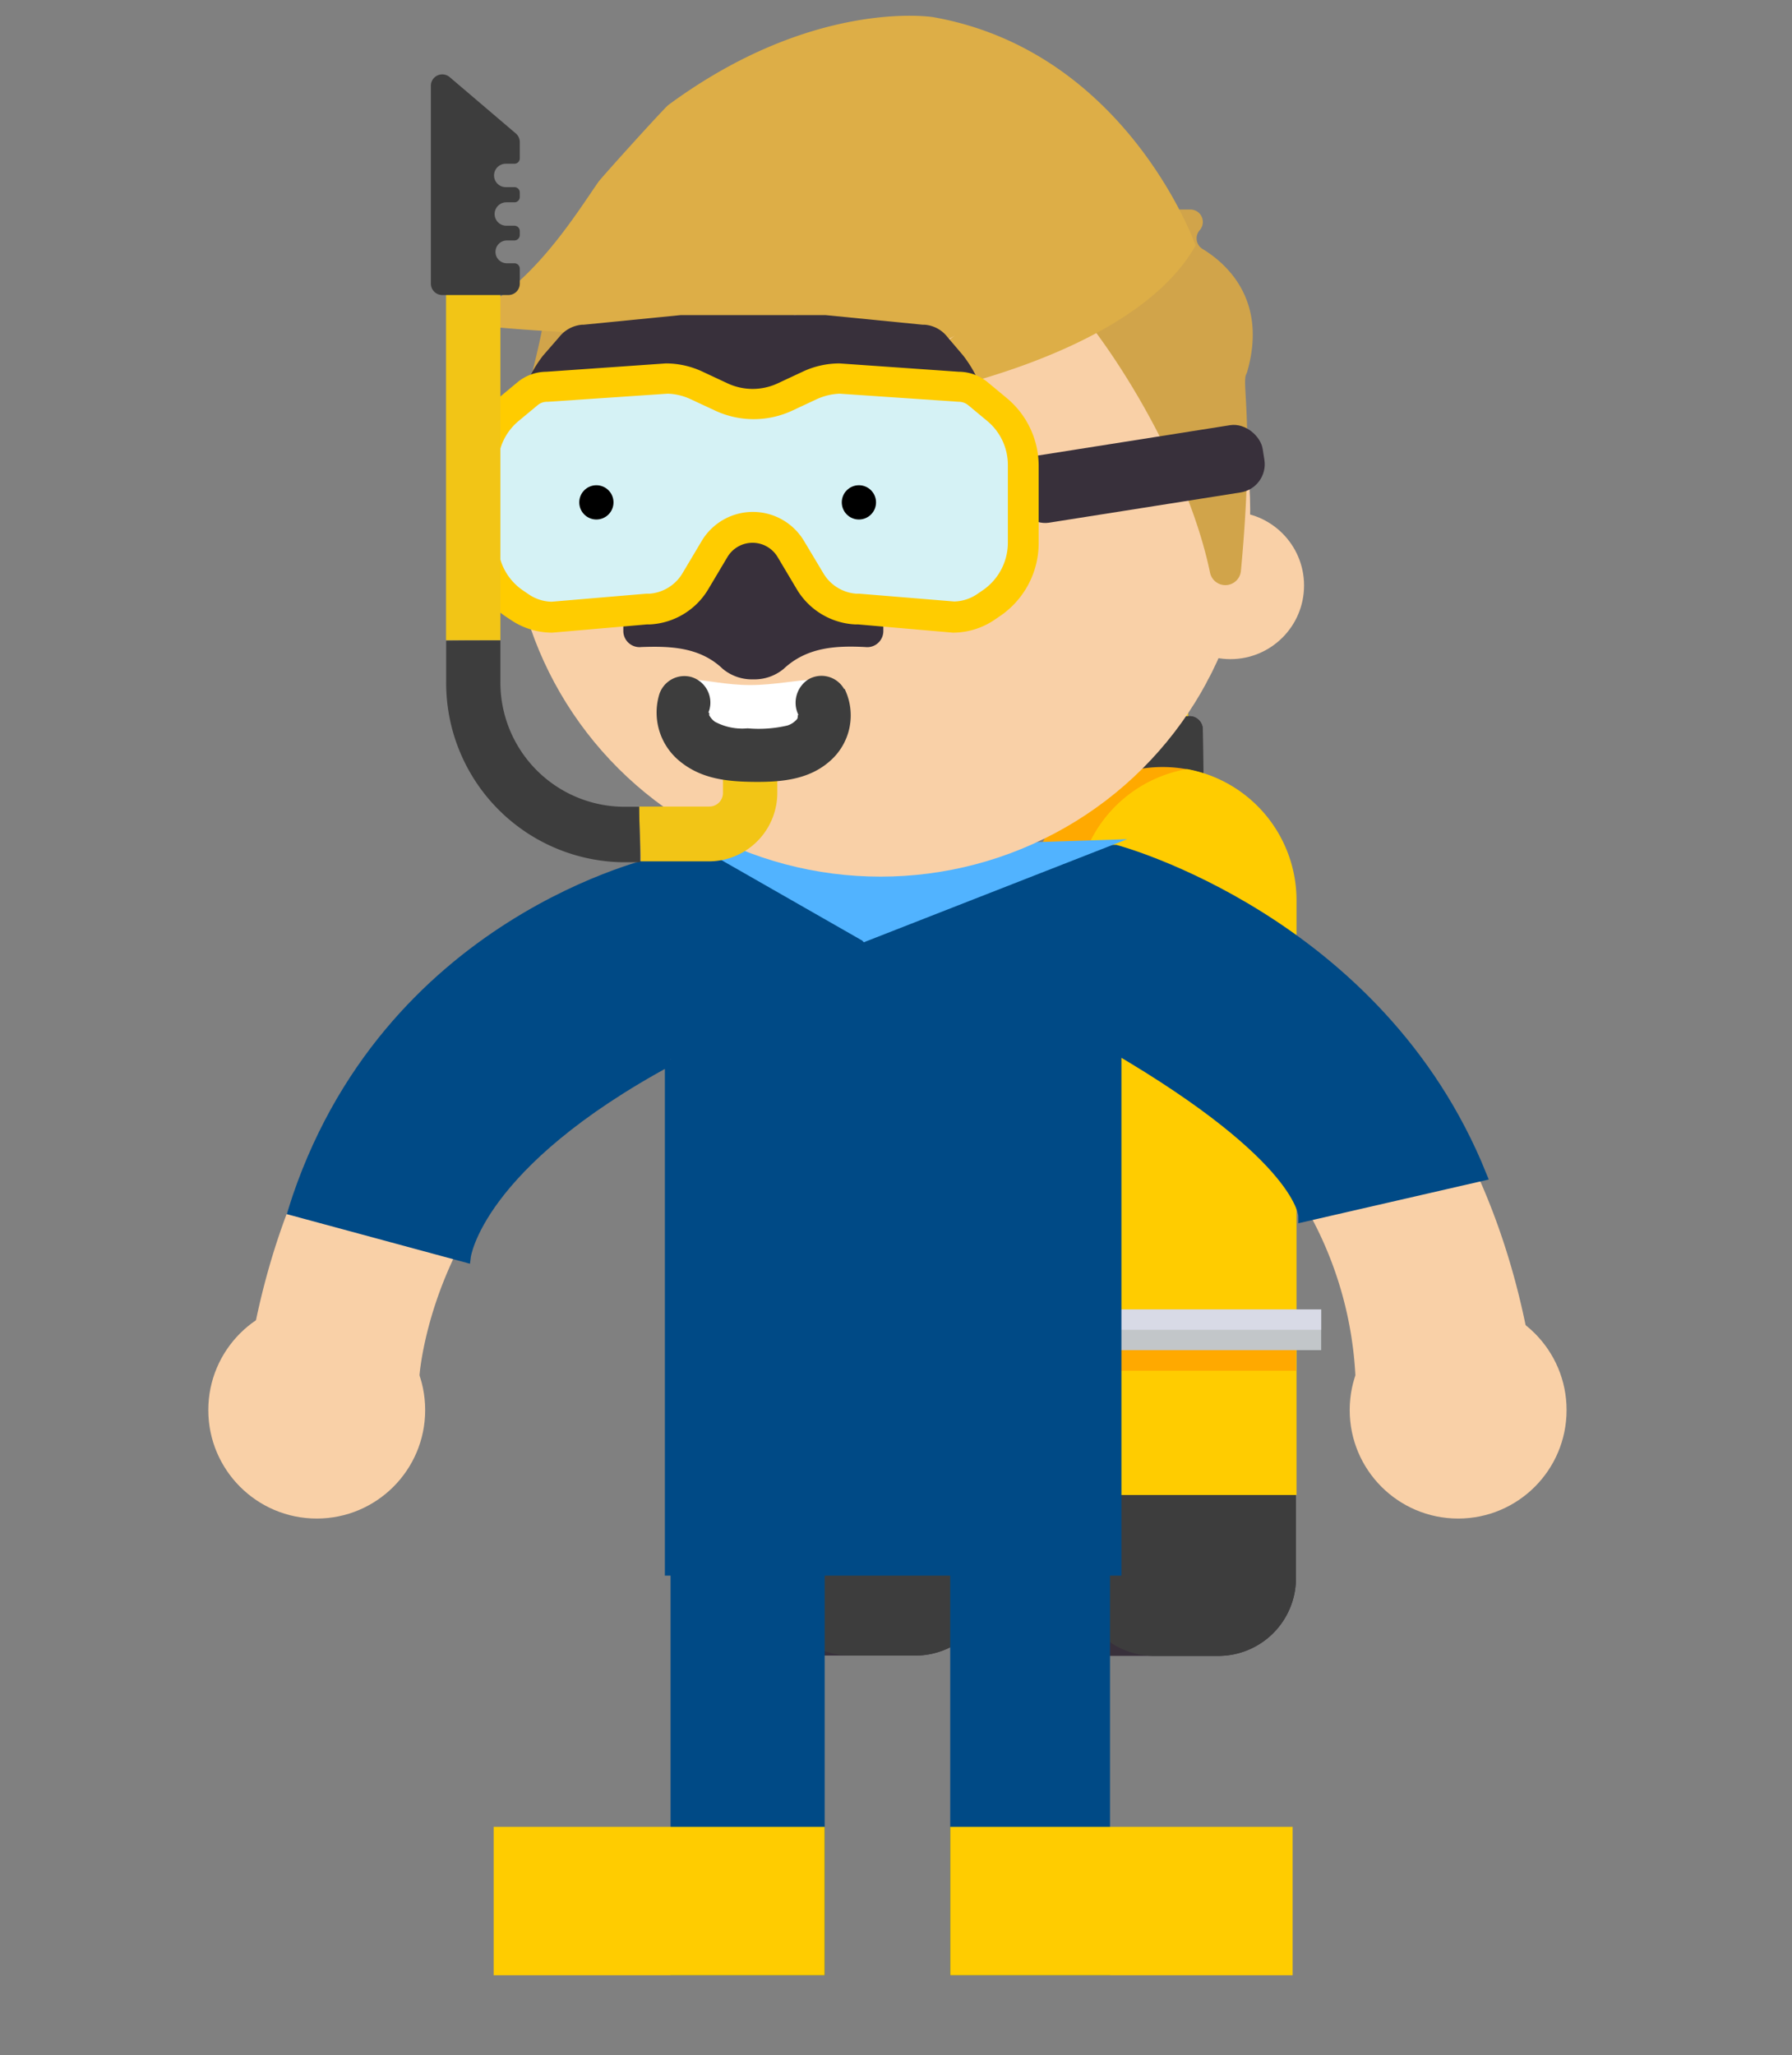 <svg viewBox="0 0 157 180" xmlns="http://www.w3.org/2000/svg"><rect x="0" y="0" width="157" height="180" fill="#808080" stroke="none"/><path d="m100.79 53.2h1.81v5.58h-1.81z" fill="#b4b5b5" transform="matrix(1 -.021 .021 1 -1.14 2.13)"/><path d="m101.7 53.21h.9v5.56h-.9z" fill="#c8c8c9" transform="matrix(1 -.021 .021 1 -1.15 2.15)"/><path d="m104.18 68.67a2.23 2.23 0 1 1 -4.46.07l-.14-8.74a2.23 2.23 0 1 1 4.46-.06z" fill="#ffa900" fill-rule="evenodd"/><path d="m104.18 68.67a1.82 1.82 0 1 1 -3.56.07l-.13-8.74a1.81 1.81 0 1 1 3.55-.06z" fill="#f2cf1c" fill-rule="evenodd"/><path d="m105.38 63.9a1.17 1.17 0 0 0 -1.18-1.18l-4.68.07a1.2 1.2 0 0 0 -1.18 1.21l.06 3.83 7-.11z" fill="#38303b" fill-rule="evenodd"/><path d="m105.38 63.9a1.17 1.17 0 0 0 -1-1.16h-3.57a1.19 1.19 0 0 0 -1.13 1.26l.06 3.81 5.7-.09z" fill="#3d3d3d" fill-rule="evenodd"/><path d="m99.38 60.56 5-.07a1.66 1.66 0 0 0 -.05-3.31l-5 .07a1.66 1.66 0 1 0 0 3.31" fill="#38303b" fill-rule="evenodd"/><path d="m104.64 57.2h-3.62a1.66 1.66 0 0 0 -.24 3.29h3.62a1.66 1.66 0 0 0 .24-3.29" fill="#444243" fill-rule="evenodd"/><path d="m74.2 53.2h1.81v5.58h-1.81z" fill="#b4b5b5" transform="matrix(1 -.021 .021 1 -1.15 1.58)"/><path d="m75.1 53.21h.9v5.56h-.9z" fill="#c8c8c9" transform="matrix(1 -.021 .021 1 -1.15 1.59)"/><g fill-rule="evenodd"><path d="m77.58 68.67a2.23 2.23 0 1 1 -4.46.07l-.12-8.74a2.23 2.23 0 1 1 4.46-.06z" fill="#ffa900"/><path d="m77.58 68.67a2.23 2.23 0 0 1 -1.78 2.22 2.22 2.22 0 0 1 -1.8-2.15l-.11-8.74a2.23 2.23 0 0 1 1.78-2.21 2.23 2.23 0 0 1 1.78 2.15z" fill="#f2cf1c"/><path d="m78.78 63.9a1.17 1.17 0 0 0 -1.18-1.18l-4.67.07a1.2 1.2 0 0 0 -1.18 1.21l.06 3.83 7-.11z" fill="#38303b"/><path d="m78.78 63.9a1.17 1.17 0 0 0 -1-1.16h-3.56a1.2 1.2 0 0 0 -1.14 1.26l.06 3.81 5.7-.09z" fill="#3d3d3d"/><path d="m72.79 60.56 5-.07a1.66 1.66 0 0 0 0-3.31l-5 .07a1.66 1.66 0 1 0 .05 3.31" fill="#38303b"/><path d="m78 57.2h-3.62a1.66 1.66 0 0 0 -.24 3.29h3.62a1.66 1.66 0 0 0 .24-3.29" fill="#444243"/><path d="m90.19 130.94v-52.09a11.67 11.67 0 0 1 11.53-11.67h.15a11.68 11.68 0 0 1 11.67 11.68v52.09h-23.35z" fill="#ffa900"/><path d="m104 67.36a11.68 11.68 0 0 1 9.59 11.49v52.09h-19.28v-52.09a11.67 11.67 0 0 1 9.69-11.49" fill="#fc0"/><path d="m90.19 138.22v-7.28h23.35v7.28a6.8 6.8 0 0 1 -6.8 6.81h-9.74a6.81 6.81 0 0 1 -6.81-6.81" fill="#38303b"/><path d="m94.31 130.94h19.23v7.28a6.8 6.8 0 0 1 -6.8 6.81h-5.63a6.8 6.8 0 0 1 -6.8-6.81z" fill="#3d3d3d"/><path d="m63.59 130.94v-52.09a11.67 11.67 0 0 1 11.53-11.67h.15a11.68 11.68 0 0 1 11.73 11.67v52.09z" fill="#ffa900"/><path d="m77.35 67.36a11.68 11.68 0 0 1 9.65 11.49v52.09h-19.29v-52.09a11.67 11.67 0 0 1 9.64-11.49" fill="#fc0"/><path d="m63.59 138.22v-7.28h23.41v7.28a6.81 6.81 0 0 1 -6.86 6.78h-9.74a6.81 6.81 0 0 1 -6.81-6.81" fill="#38303b"/><path d="m67.71 130.94h19.29v7.28a6.81 6.81 0 0 1 -6.86 6.78h-5.62a6.81 6.81 0 0 1 -6.81-6.81z" fill="#3d3d3d"/></g><g fill="#ffa900"><path d="m63.59 88.32h23.35v3.56h-23.35z"/><path d="m63.59 88.32h23.35v1.78h-23.35z"/><path d="m67.71 88.32h19.24v3.56h-19.24z"/><path d="m67.71 88.32h19.24v1.78h-19.24z"/><path d="m90.19 88.32h23.35v3.56h-23.35z"/><path d="m90.19 88.32h23.35v1.78h-23.35z"/><path d="m94.31 88.32h19.24v3.56h-19.24z"/><path d="m94.31 88.32h19.24v1.78h-19.24z"/></g><path d="m61.29 86.54h54.46v3.56h-54.46z" fill="#c2c6c9"/><path d="m61.29 86.54h54.46v1.78h-54.46z" fill="#d8dae6"/><path d="m63.59 116.48h23.35v3.56h-23.35z" fill="#ffa900"/><path d="m63.59 116.48h23.35v1.78h-23.35z" fill="#ffa900"/><path d="m67.71 116.48h19.24v3.56h-19.24z" fill="#ffa900"/><path d="m67.71 116.48h19.24v1.78h-19.24z" fill="#ffa900"/><path d="m90.19 116.48h23.35v3.56h-23.35z" fill="#ffa900"/><path d="m90.19 116.48h23.35v1.78h-23.35z" fill="#ffa900"/><path d="m94.31 116.48h19.24v3.56h-19.24z" fill="#ffa900"/><path d="m94.31 116.48h19.24v1.78h-19.24z" fill="#ffa900"/><path d="m61.29 114.69h54.46v3.56h-54.46z" fill="#c2c6c9"/><path d="m61.29 114.69h54.46v1.78h-54.46z" fill="#d8dae6"/><path d="m83.25 133h14v40h-14z" fill="#004a86" transform="matrix(-1 0 0 -1 180.5 306)"/><path d="m83.25 160h30v13h-30z" fill="#fc0" transform="matrix(-1 0 0 -1 196.5 333)"/><path d="m58.75 134h13.5v39h-13.5z" fill="#004a86" transform="matrix(-1 0 0 -1 131 307)"/><path d="m43.25 160h29v13h-29z" fill="#fc0" transform="matrix(-1 0 0 -1 115.5 333)"/><path d="m58.75 92.5v44h39v-45a32.87 32.87 0 0 1 21 29l15-4c-7-35-36-42-36-42h-35l-5 1s-28.6 6-35.5 41l14.5 4s1.29-19.47 22-28" fill="#f9d0a7"/><path d="m58.75 92.79v44.71h39v-45.73c16.5 9.66 16.5 14.74 16.5 14.74l15.5-3.56c-9-22.35-32-28.45-32-28.45h-35l-5 1s-24 5.09-32 30.49l15 4.06s1-8.12 18-17.27" fill="#004a86" stroke="#004a86" stroke-miterlimit="10"/><circle cx="127.75" cy="123.5" fill="#f9d0a7" r="9.5"/><circle cx="27.75" cy="123.5" fill="#f9d0a7" r="9.5"/><path d="m83.25 74-7.5 2.5c-.21.69-.62 6.36 0 6l23-9z" fill="#51b3ff"/><path d="m75.75 75.5-8-1.5-6 .5 14 8c.25.16.16-6.71 0-7z" fill="#51b3ff"/><ellipse cx="77.14" cy="44.64" fill="#f9d0a7" rx="32.39" ry="32.14"/><circle cx="107.8" cy="51.28" fill="#f9d0a7" r="6.45"/><path d="m45.39 39.81c.5-5.47 1.35-6.86 2.26-11.77a1.09 1.09 0 0 1 .58-.78l22.77-11.61a1 1 0 0 1 .63-.11l22.37 2.81h10.3a1.09 1.09 0 0 1 .81 1.81 1.08 1.08 0 0 0 .24 1.64c2 1.21 5.73 4.39 3.93 10.72a1.17 1.17 0 0 1 -.09.24c-.44.8.73 4.45-.47 17.23a1.37 1.37 0 0 1 -2.71.15c-2.12-10.14-9.65-21.74-14.08-25.72a1.06 1.06 0 0 0 -.92-.23l-39.75 5.43a1.08 1.08 0 0 0 -.51.26c-.54.51-1.72 5.17-2.76 10.3a1.31 1.31 0 0 1 -2.6-.37z" fill="#d1a44a"/><path d="m76.16 35.32c2.59-.17 22.91-3.74 28.59-13.82 0 0-6-17-23-20 0 0-10.46-1.7-23.2 7.7-.37.28-5.86 6.35-6.12 6.73-1.92 2.73-6.2 9.82-11.94 11.87a.3.3 0 0 0 .06.58c5 .54 21 2 29.24-.84l-9.36 5.22a.2.2 0 0 0 .1.38c4.14-.39 20.88-2 23.17-3.79l-7.6 5.79a.1.1 0 0 0 .06.18z" fill="#ddae47"/><rect fill="#38303b" height="5.96" rx="2.5" transform="matrix(.988 -.156 .156 .988 -5.26 16.11)" width="22" x="88.82" y="38.49"/><path d="m66 46.32h11.39v8.94a1.41 1.41 0 0 1 -1.59 1.41c-2.55-.13-5.1 0-7.14 1.91a4 4 0 0 1 -2.66.92 4 4 0 0 1 -2.68-.92c-2-1.91-4.58-2-7.13-1.91a1.42 1.42 0 0 1 -1.58-1.41v-8.94z" fill="#38303b"/><path d="m47.19 40.44a1.91 1.91 0 0 1 -1.91-1.9v-.41a10.94 10.94 0 0 1 2.31-7l1.41-1.62a2.85 2.85 0 0 1 2-1.07h.13l8.49-.84h12.73l8.49.84h.16a2.78 2.78 0 0 1 2 1.07l1.37 1.61a11 11 0 0 1 2.32 7v.38a1.91 1.91 0 0 1 -1.91 1.91h-37.59z" fill="#38303b"/><path d="m43.71 34.83 1.65-1.37a4 4 0 0 1 2.51-.9l10.46-.73a7.56 7.56 0 0 1 3.24.73l2.14 1a5.2 5.2 0 0 0 4.46 0l2.14-1a7.59 7.59 0 0 1 3.24-.73l10.45.73a4 4 0 0 1 2.51.9l1.65 1.37a7.73 7.73 0 0 1 2.84 5.94v6.79a7.73 7.73 0 0 1 -3.45 6.44l-.47.32a6.51 6.51 0 0 1 -3.6 1.09l-8.3-.72h-.26a6.33 6.33 0 0 1 -5.14-3.13l-1.65-2.77a2.56 2.56 0 0 0 -4.4 0l-1.65 2.77a6.33 6.33 0 0 1 -5.14 3.13h-.26l-8.29.72a6.48 6.48 0 0 1 -3.6-1.09l-.48-.32a7.73 7.73 0 0 1 -3.43-6.41v-6.82a8 8 0 0 1 2.83-5.94z" fill="#fc0"/><path d="m83.6 52.68a3.72 3.72 0 0 0 2-.64l.47-.32a5.06 5.06 0 0 0 2.23-4.18v-6.8a5 5 0 0 0 -1.82-3.88l-1.65-1.37a1.31 1.31 0 0 0 -.82-.3h-.01l-10.44-.71a5.33 5.33 0 0 0 -2 .48l-2.14 1a8 8 0 0 1 -6.77 0l-2.15-1a5.07 5.07 0 0 0 -2-.48l-10.5.71h-.09a1.27 1.27 0 0 0 -.81.3l-1.65 1.37a5 5 0 0 0 -1.82 3.88v6.82a5 5 0 0 0 2.23 4.18l.47.32a3.69 3.69 0 0 0 2 .64l8.27-.7h.27a3.68 3.68 0 0 0 2.94-1.82l1.65-2.77a5.22 5.22 0 0 1 9 0l1.66 2.77a3.66 3.66 0 0 0 2.93 1.82h.26z" fill="#d5f2f5"/><circle cx="52.25" cy="44" r="1.5"/><circle cx="75.25" cy="44" r="1.5"/><path d="m58.73 61.45c0 3.21 3.36 5.82 7.5 5.82s7.5-2.61 7.5-5.82-3.85-1.45-8-1.45-7-1.76-7 1.45z" fill="#fff"/><path d="m39.08 23.07h4.76v33h-4.76z" fill="#f2c516"/><path d="m56 70.64h6.16a1.19 1.19 0 0 0 1.18-1.2v-3.65h4.76v3.65a6 6 0 0 1 -5.92 6h-6.05c0-1.56-.13-3.19-.13-4.8z" fill="#f2c516"/><path d="m43.84 56.09v3.57a10.89 10.89 0 0 0 10.78 11h1.38c0 1.61.11 3.24.08 4.86h-1.46a15.7 15.7 0 0 1 -15.53-15.84v-3.57c1.58-.02 3.16-.02 4.75-.02z" fill="#3d3d3d"/><path d="m74 60.34a5.3 5.3 0 0 1 -1.28 6.31c-1.84 1.64-4.26 1.85-6.61 1.83s-4.59-.24-6.47-1.74a5.5 5.5 0 0 1 -1.91-5.82 2.31 2.31 0 0 1 2.82-1.63 2.34 2.34 0 0 1 1.6 2.88c-.2.62-.07-.27-.07.35 0-.4.15.32 0 0a1.66 1.66 0 0 0 .55.69 5.06 5.06 0 0 0 2.87.58 11 11 0 0 0 3.5-.25 1.83 1.83 0 0 0 .83-.56c.12-.12 0-.57.17-.27a2.43 2.43 0 0 1 .81-3.2 2.28 2.28 0 0 1 3.14.83z" fill="#3d3d3d"/><path d="m39.38 6.74 5.79 4.93a1 1 0 0 1 .37.77v1.43a.47.47 0 0 1 -.47.47h-.76a1 1 0 0 0 0 2.05h.76a.47.47 0 0 1 .47.47v.39a.47.47 0 0 1 -.47.47h-.71a1 1 0 0 0 0 2.05h.71a.47.47 0 0 1 .47.47v.34a.48.48 0 0 1 -.47.48h-.66a1 1 0 0 0 0 2h.66a.47.47 0 0 1 .47.48v1.3a1 1 0 0 1 -1 1h-5.79a1 1 0 0 1 -1-1v-17.39a1 1 0 0 1 1.63-.71z" fill="#3d3d3d"/></svg>